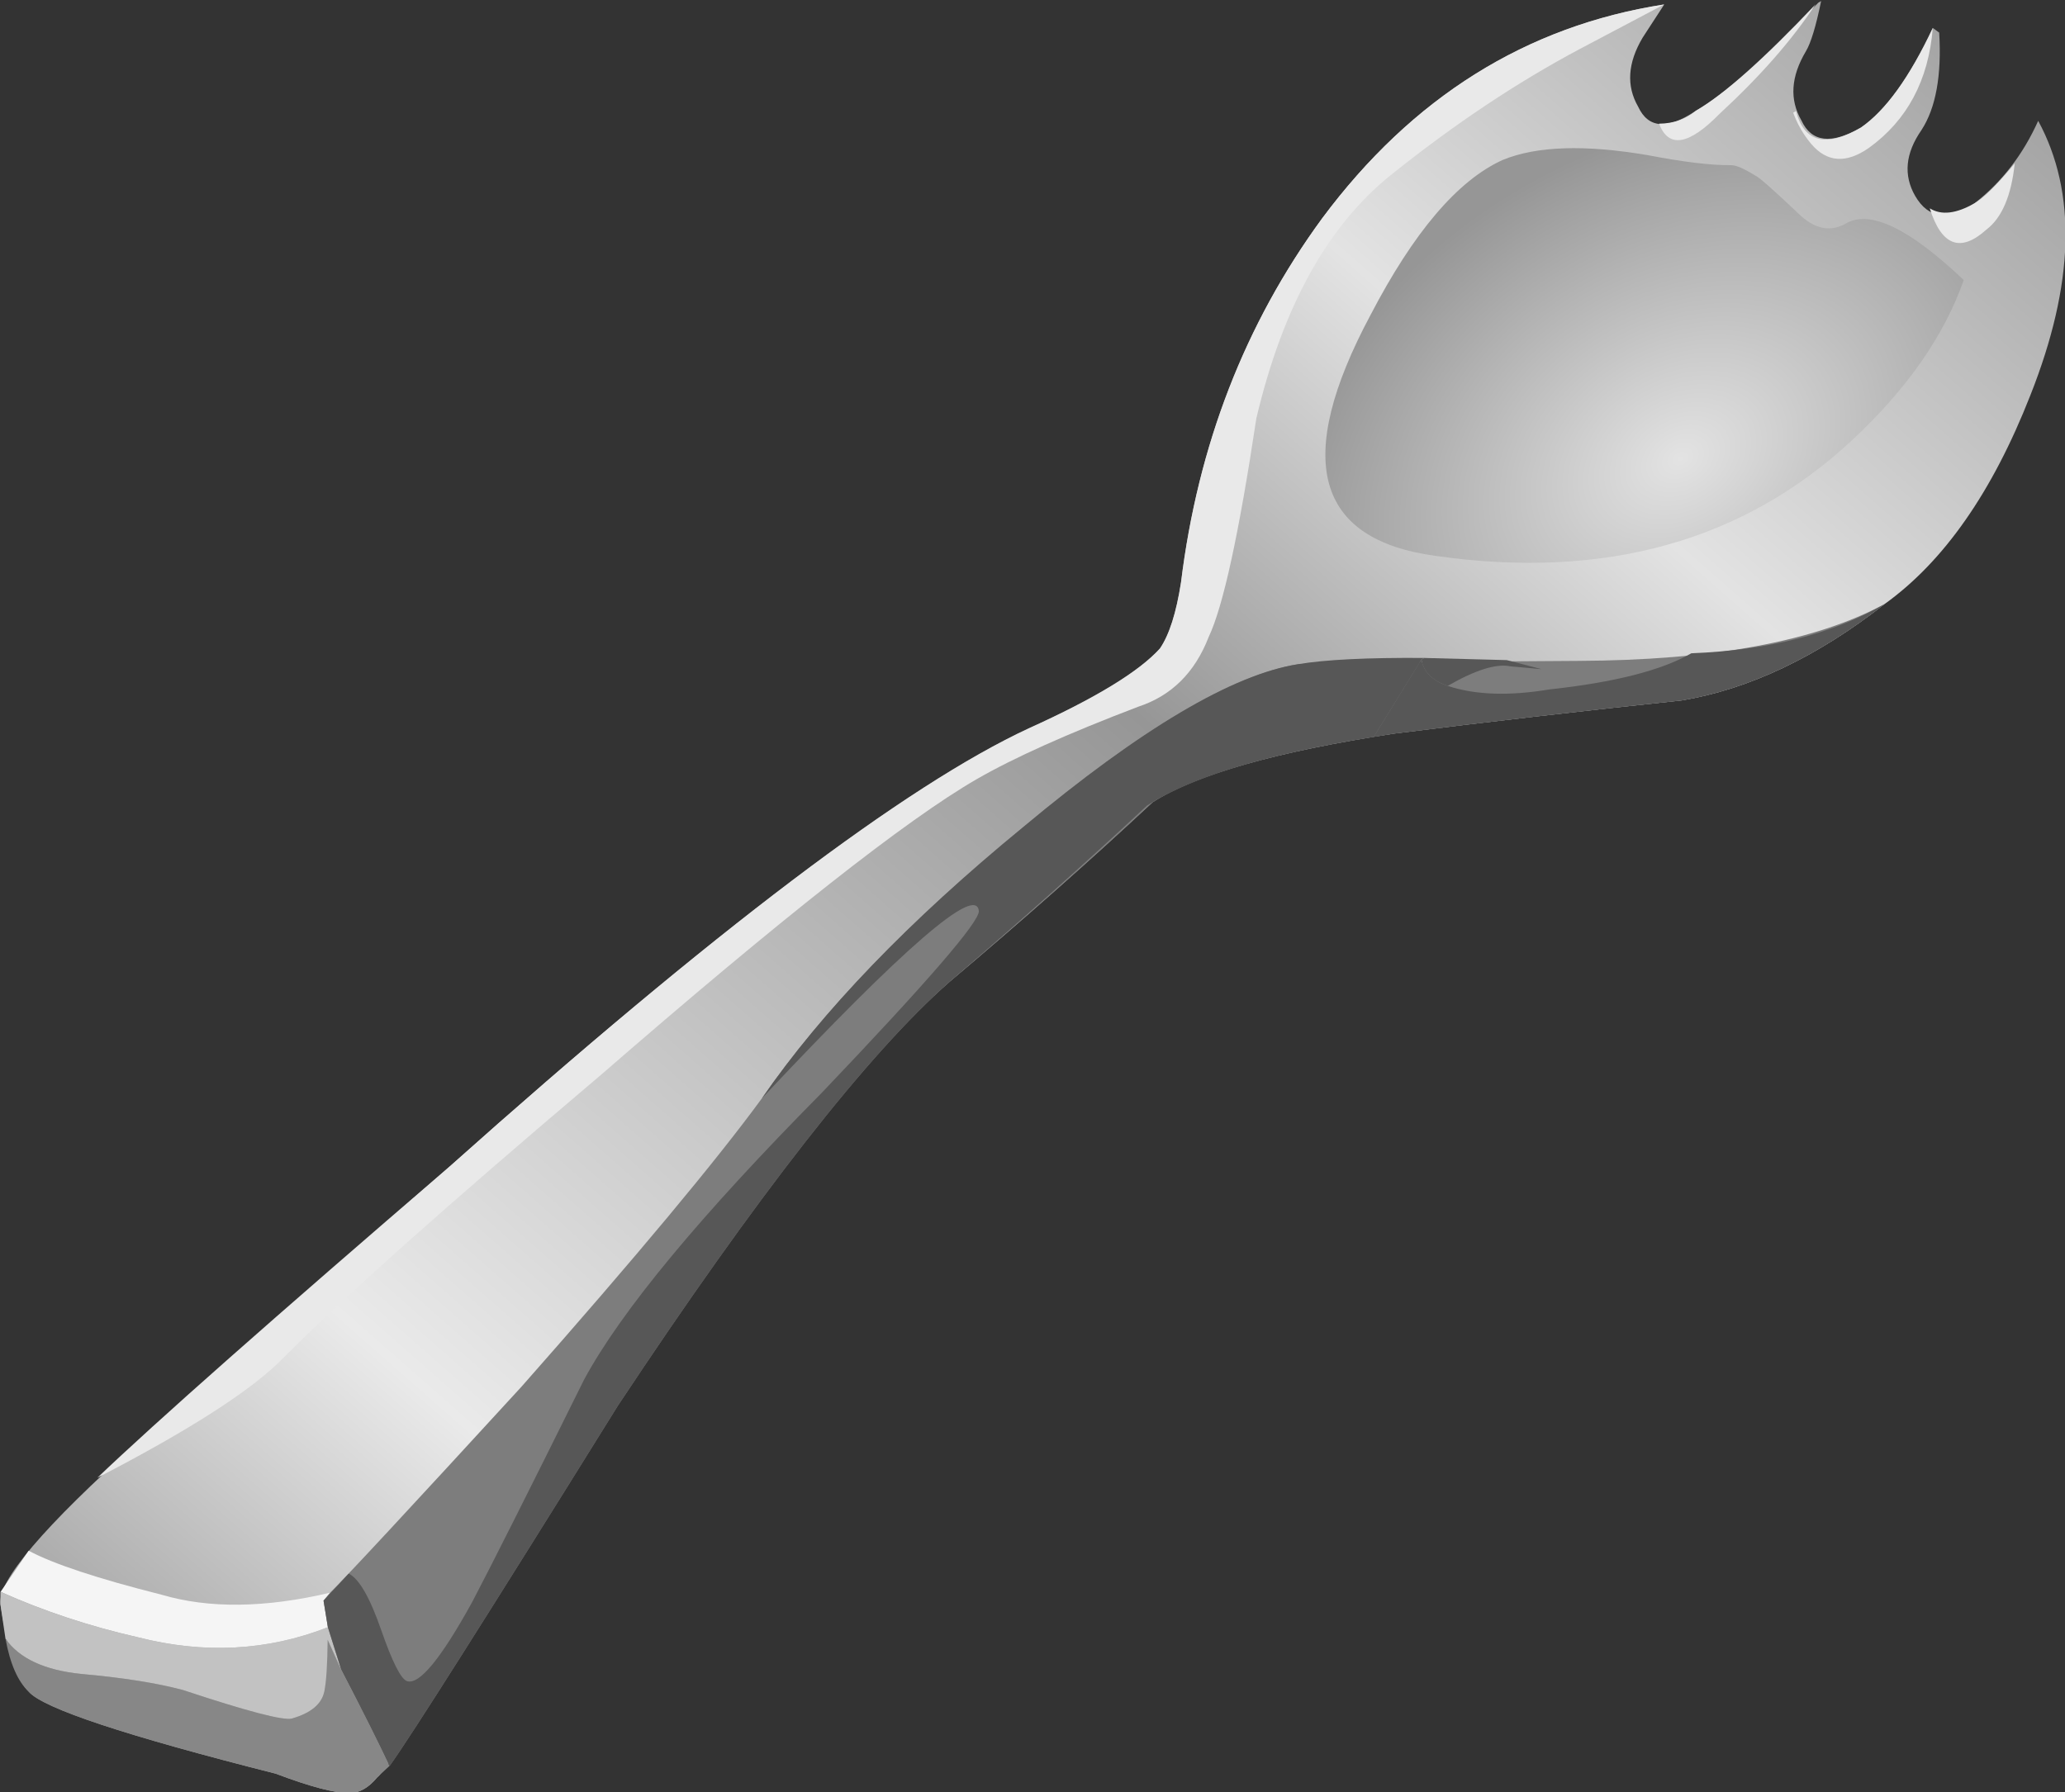 <?xml version="1.0" encoding="iso-8859-1"?>
<!-- Generator: Adobe Illustrator 15.1.0, SVG Export Plug-In . SVG Version: 6.00 Build 0)  -->
<!DOCTYPE svg PUBLIC "-//W3C//DTD SVG 1.1//EN" "http://www.w3.org/Graphics/SVG/1.1/DTD/svg11.dtd">
<svg version="1.1" id="FlashAICB" xmlns="http://www.w3.org/2000/svg" xmlns:xlink="http://www.w3.org/1999/xlink" x="0px" y="0px"
	 width="42.05px" height="36.5px" viewBox="0 0 42.05 36.5" style="enable-background:new 0 0 42.05 36.5;" xml:space="preserve">
<rect x="0" y="0" width="42.05" height="36.5" fill="#333333" stroke="none"/>
<g>
	
		<linearGradient id="SVGID_1_" gradientUnits="userSpaceOnUse" x1="643.248" y1="213.518" x2="682.779" y2="213.518" gradientTransform="matrix(0.795 -1.06 1.086 0.954 -736.6 517.5)">
		<stop  offset="0" style="stop-color:#9E9E9E"/>
		<stop  offset="0.184" style="stop-color:#EAEAEA"/>
		<stop  offset="0.565" style="stop-color:#969696"/>
		<stop  offset="0.753" style="stop-color:#E3E3E3"/>
		<stop  offset="1" style="stop-color:#9C9C9C"/>
	</linearGradient>
	<path style="fill-rule:evenodd;clip-rule:evenodd;fill:url(#SVGID_1_);" d="M12.028,29.375c-2.744,4.46-4.192,6.734-4.342,6.821
		c-0.177,0.215-0.366,0.324-0.564,0.325c-0.299,0.004-0.802-0.129-1.51-0.396c-3.056-0.773-4.73-1.329-5.025-1.667
		c-0.247-0.251-0.439-0.846-0.577-1.781c-0.07-0.467,0.872-1.575,2.823-3.322c1.147-1.056,3.257-2.923,6.329-5.599
		c5.364-4.789,9.293-7.762,11.787-8.92c1.352-0.611,2.245-1.154,2.672-1.627c0.19-0.279,0.333-0.728,0.429-1.347
		c0.344-2.793,1.301-5.263,2.872-7.411c1.836-2.469,4.158-3.923,6.967-4.36L33.45,0.766c-0.306,0.515-0.336,0.984-0.092,1.407
		c0.206,0.445,0.599,0.472,1.177,0.082c0.602-0.348,1.434-1.082,2.492-2.201l0.057-0.033c-0.105,0.512-0.208,0.854-0.311,1.025
		c-0.306,0.515-0.335,0.983-0.091,1.406c0.205,0.445,0.609,0.494,1.213,0.146c0.501-0.346,0.99-1.023,1.463-2.029l0.13,0.095
		c0.052,0.872-0.068,1.534-0.36,1.984c-0.329,0.473-0.372,0.92-0.129,1.343c0.269,0.465,0.673,0.513,1.214,0.146
		c0.554-0.433,0.984-0.992,1.291-1.676c0.792,1.46,0.739,3.323-0.16,5.591c-0.771,1.967-1.759,3.383-2.966,4.25
		c-1.383,1.081-2.762,1.735-4.135,1.964c-2.034,0.215-3.986,0.44-5.858,0.676c-2.397,0.368-4.035,0.834-4.914,1.398
		c-1.271,1.186-2.651,2.405-4.135,3.656C17.561,21.529,15.124,24.655,12.028,29.375z"/>
	<g>
		<path style="fill-rule:evenodd;clip-rule:evenodd;fill:#E9E9E9;" d="M33.784,2.519c0.3-0.004,0.549-0.091,0.751-0.264
			c0.564-0.326,1.376-1.048,2.437-2.168c-0.481,0.729-1.133,1.472-1.952,2.227C34.39,2.959,33.978,3.027,33.784,2.519z"/>
		<path style="fill-rule:evenodd;clip-rule:evenodd;fill:#E9E9E9;" d="M41.026,3.329c-0.069,0.661-0.263,1.11-0.577,1.348
			c-0.528,0.475-0.914,0.33-1.153-0.434c0.235,0.147,0.541,0.111,0.917-0.106C40.401,4.028,40.672,3.759,41.026,3.329z"/>
		<path style="fill-rule:evenodd;clip-rule:evenodd;fill:#E9E9E9;" d="M12.229,21.9c-3.135,2.655-5.288,4.574-6.46,5.759
			c-0.631,0.647-1.892,1.46-3.786,2.44c1.197-1.143,3.59-3.258,7.178-6.344c5.364-4.789,9.293-7.762,11.787-8.92
			c1.352-0.611,2.245-1.154,2.672-1.627c0.19-0.279,0.333-0.728,0.429-1.347c0.344-2.793,1.301-5.263,2.872-7.411
			c1.836-2.469,4.158-3.923,6.967-4.36l-1.73,0.914c-1.267,0.675-2.534,1.52-3.805,2.536c-1.309,1.037-2.231,2.698-2.77,4.982
			c-0.353,2.346-0.675,3.83-0.97,4.451c-0.281,0.727-0.761,1.201-1.437,1.422c-1.439,0.549-2.536,1.041-3.289,1.476
			C18.458,16.696,15.905,18.707,12.229,21.9z"/>
		<path style="fill-rule:evenodd;clip-rule:evenodd;fill:#E9E9E9;" d="M36.572,2.262c0.167,0.638,0.607,0.75,1.323,0.336
			c0.501-0.346,0.99-1.023,1.463-2.029c-0.087,1.066-0.521,1.88-1.301,2.443c-0.464,0.324-0.856,0.297-1.177-0.083
			C36.722,2.74,36.6,2.529,36.515,2.295L36.572,2.262z"/>
	</g>
	<g>
		<path style="fill-rule:evenodd;clip-rule:evenodd;fill:#F5F5F5;" d="M2.804,33.347c-0.981-0.223-1.912-0.531-2.792-0.925
			l0.571-0.837c0.508,0.271,1.408,0.568,2.7,0.894c0.968,0.287,2.115,0.273,3.439-0.039l-0.133,0.161l0.088,0.542
			C5.449,33.625,4.158,33.693,2.804,33.347z"/>
		<path style="fill-rule:evenodd;clip-rule:evenodd;fill:#C2C2C2;" d="M1.655,34.095c-0.747-0.076-1.261-0.314-1.543-0.716
			l-0.104-0.702l0.002-0.255c0.88,0.394,1.811,0.702,2.792,0.925c1.354,0.347,2.645,0.278,3.872-0.204l0.27,0.859l-0.273-0.604
			c-0.005,0.511-0.028,0.862-0.068,1.055c-0.053,0.257-0.273,0.439-0.661,0.551c-0.176,0.045-0.914-0.149-2.217-0.581
			C3.192,34.279,2.501,34.17,1.655,34.095z"/>
		<path style="fill-rule:evenodd;clip-rule:evenodd;fill:#7D7D7D;" d="M12.579,28.635c-2.68,4.31-4.229,6.755-4.647,7.335
			c-0.207-0.444-0.536-1.101-0.986-1.968l-0.27-0.859l-0.088-0.542l0.133-0.161c0.29-0.28,1.59-1.68,3.9-4.198
			c2.336-2.646,3.966-4.602,4.892-5.869c1.23-1.781,3.002-3.622,5.317-5.522c2.404-2.008,4.274-3.116,5.609-3.323
			c0.238-0.024,2.132-0.046,5.684-0.067c2.754-0.011,4.839-0.396,6.256-1.159c-1.383,1.081-2.762,1.735-4.135,1.964
			c-2.034,0.215-3.986,0.44-5.858,0.676c-2.397,0.368-4.035,0.834-4.914,1.398c-1.271,1.186-2.651,2.405-4.135,3.656
			C17.673,21.464,15.421,24.343,12.579,28.635z"/>
		<path style="fill-rule:evenodd;clip-rule:evenodd;fill:#878787;" d="M5.611,36.125c-3.056-0.773-4.73-1.329-5.025-1.667
			c-0.223-0.209-0.38-0.569-0.474-1.079c0.282,0.401,0.796,0.64,1.543,0.716c0.846,0.075,1.537,0.185,2.071,0.327
			c1.303,0.432,2.042,0.626,2.217,0.581c0.387-0.111,0.607-0.294,0.661-0.551c0.04-0.192,0.063-0.544,0.068-1.055l0.273,0.604
			c0.451,0.867,0.78,1.523,0.986,1.968l-0.246,0.227c-0.177,0.215-0.366,0.324-0.564,0.325C6.822,36.525,6.319,36.393,5.611,36.125z
			"/>
		
			<radialGradient id="SVGID_2_" cx="706.9" cy="-37.25" r="6.7" gradientTransform="matrix(1.129 -0.652 -0.48 -0.831 -781.757 439.284)" gradientUnits="userSpaceOnUse">
			<stop  offset="0" style="stop-color:#E3E3E3"/>
			<stop  offset="1" style="stop-color:#969696"/>
		</radialGradient>
		<path style="fill-rule:evenodd;clip-rule:evenodd;fill:url(#SVGID_2_);" d="M39.988,5.704c-0.398,1.132-1.153,2.216-2.263,3.252
			c-2.218,2.07-5.048,2.858-8.494,2.366c-2.451-0.333-2.892-1.968-1.325-4.902c0.88-1.692,1.777-2.746,2.691-3.161
			c0.688-0.285,1.674-0.317,2.954-0.099c0.734,0.141,1.3,0.209,1.698,0.204c0.101-0.002,0.268,0.071,0.502,0.217
			c0.063,0.021,0.371,0.294,0.926,0.82c0.308,0.273,0.613,0.323,0.914,0.149C38.081,4.268,38.88,4.652,39.988,5.704z"/>
	</g>
	<g>
		<path style="fill-rule:evenodd;clip-rule:evenodd;fill:#575757;" d="M29.48,13.97c-0.311-0.103-0.488-0.281-0.536-0.537
			l0.057-0.032l1.682,0.044l0.708,0.184l-0.635-0.057C30.47,13.512,30.045,13.644,29.48,13.97z"/>
		<path style="fill-rule:evenodd;clip-rule:evenodd;fill:#575757;" d="M8.288,34.241c0.249,0.082,0.691-0.455,1.328-1.612
			c0.383-0.729,1.143-2.238,2.278-4.529c0.753-1.394,2.364-3.339,4.835-5.837c2.157-2.261,3.225-3.498,3.203-3.71
			c-0.056-0.532-1.529,0.741-4.418,3.819c1.23-1.781,3.002-3.622,5.317-5.522c2.404-2.008,4.274-3.116,5.609-3.323
			c0.55-0.092,1.403-0.134,2.563-0.126l-0.057,0.032l-0.972,1.577c-2.159,0.344-3.697,0.81-4.614,1.395
			c-1.272,1.186-2.614,2.383-4.023,3.591c-1.663,1.468-3.914,4.347-6.757,8.639c-2.68,4.31-4.229,6.755-4.647,7.335
			c-0.207-0.444-0.536-1.101-0.986-1.968l-0.27-0.859l-0.088-0.542l0.512-0.55c0.21,0.104,0.43,0.485,0.659,1.143
			C7.988,33.851,8.164,34.2,8.288,34.241z"/>
		<path style="fill-rule:evenodd;clip-rule:evenodd;fill:#575757;" d="M28.944,13.433c0.048,0.255,0.226,0.434,0.536,0.537
			c0.559,0.186,1.25,0.209,2.073,0.072c1.323-0.143,2.285-0.389,2.888-0.736c1.57-0.061,2.883-0.396,3.937-1.004
			c-1.383,1.081-2.762,1.735-4.135,1.964c-2.034,0.215-3.986,0.44-5.858,0.676l-0.412,0.068L28.944,13.433z"/>
	</g>
</g>
</svg>
